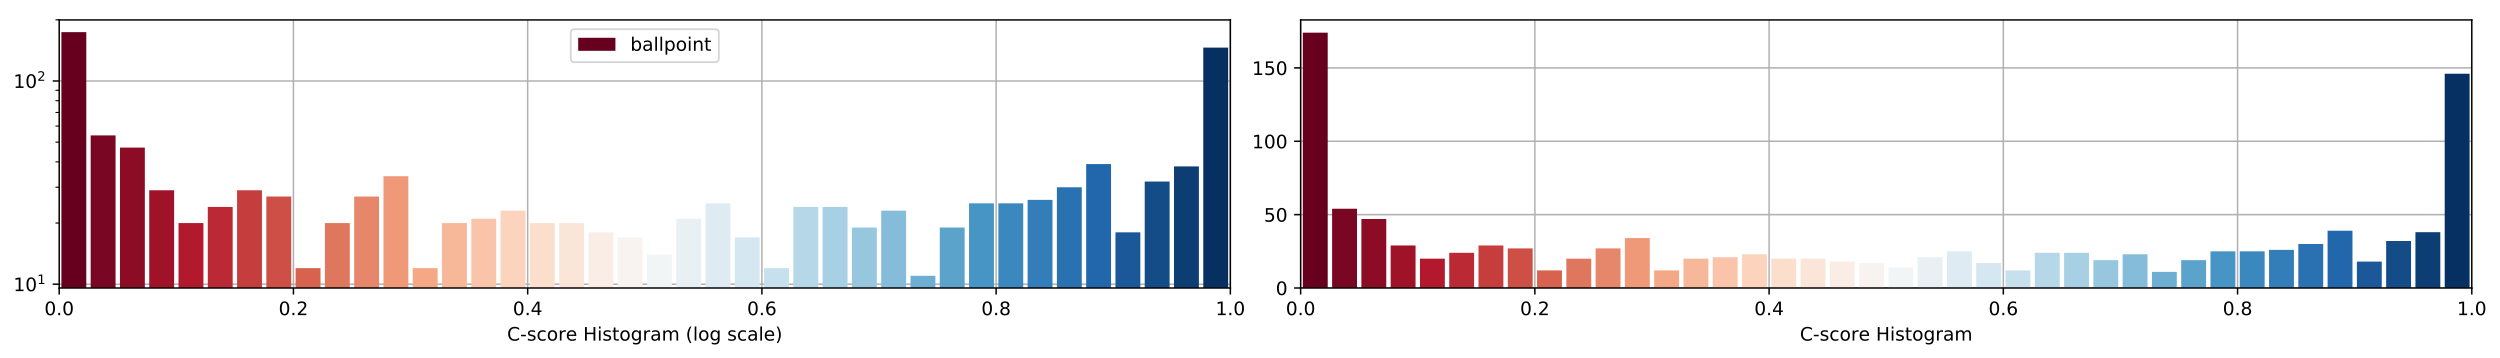 <?xml version="1.0" encoding="utf-8" standalone="no"?>
<!DOCTYPE svg PUBLIC "-//W3C//DTD SVG 1.1//EN"
  "http://www.w3.org/Graphics/SVG/1.1/DTD/svg11.dtd">
<!-- Created with matplotlib (https://matplotlib.org/) -->
<svg height="192.256pt" version="1.1" viewBox="0 0 1342.952 192.256" width="1342.952pt" xmlns="http://www.w3.org/2000/svg" xmlns:xlink="http://www.w3.org/1999/xlink">
 <defs>
  <style type="text/css">
*{stroke-linecap:butt;stroke-linejoin:round;}
  </style>
 </defs>
 <g id="figure_1">
  <g id="patch_1">
   <path d="M 0 192.256 
L 1342.952 192.256 
L 1342.952 0 
L 0 0 
z
" style="fill:#ffffff;"/>
  </g>
  <g id="axes_1">
   <g id="patch_2">
    <path d="M 31.8 154.7 
L 660.926 154.7 
L 660.926 10.7 
L 31.8 10.7 
z
" style="fill:#ffffff;"/>
   </g>
   <g id="matplotlib.axis_1">
    <g id="xtick_1">
     <g id="line2d_1">
      <path clip-path="url(#pc2cc5b64fe)" d="M 31.8 154.7 
L 31.8 10.7 
" style="fill:none;stroke:#b0b0b0;stroke-linecap:square;stroke-width:0.8;"/>
     </g>
     <g id="line2d_2">
      <defs>
       <path d="M 0 0 
L 0 3.5 
" id="m08e3fb75ee" style="stroke:#000000;stroke-width:0.8;"/>
      </defs>
      <g>
       <use style="stroke:#000000;stroke-width:0.8;" x="31.8" xlink:href="#m08e3fb75ee" y="154.7"/>
      </g>
     </g>
     <g id="text_1">
      <!-- 0.0 -->
      <defs>
       <path d="M 31.781 66.406 
Q 24.172 66.406 20.328 58.906 
Q 16.5 51.422 16.5 36.375 
Q 16.5 21.391 20.328 13.891 
Q 24.172 6.391 31.781 6.391 
Q 39.453 6.391 43.281 13.891 
Q 47.125 21.391 47.125 36.375 
Q 47.125 51.422 43.281 58.906 
Q 39.453 66.406 31.781 66.406 
z
M 31.781 74.219 
Q 44.047 74.219 50.516 64.516 
Q 56.984 54.828 56.984 36.375 
Q 56.984 17.969 50.516 8.266 
Q 44.047 -1.422 31.781 -1.422 
Q 19.531 -1.422 13.062 8.266 
Q 6.594 17.969 6.594 36.375 
Q 6.594 54.828 13.062 64.516 
Q 19.531 74.219 31.781 74.219 
z
" id="DejaVuSans-48"/>
       <path d="M 10.688 12.406 
L 21 12.406 
L 21 0 
L 10.688 0 
z
" id="DejaVuSans-46"/>
      </defs>
      <g transform="translate(23.848 169.298)scale(0.1 -0.1)">
       <use xlink:href="#DejaVuSans-48"/>
       <use x="63.623" xlink:href="#DejaVuSans-46"/>
       <use x="95.41" xlink:href="#DejaVuSans-48"/>
      </g>
     </g>
    </g>
    <g id="xtick_2">
     <g id="line2d_3">
      <path clip-path="url(#pc2cc5b64fe)" d="M 157.625 154.7 
L 157.625 10.7 
" style="fill:none;stroke:#b0b0b0;stroke-linecap:square;stroke-width:0.8;"/>
     </g>
     <g id="line2d_4">
      <g>
       <use style="stroke:#000000;stroke-width:0.8;" x="157.625" xlink:href="#m08e3fb75ee" y="154.7"/>
      </g>
     </g>
     <g id="text_2">
      <!-- 0.2 -->
      <defs>
       <path d="M 19.188 8.297 
L 53.609 8.297 
L 53.609 0 
L 7.328 0 
L 7.328 8.297 
Q 12.938 14.109 22.625 23.891 
Q 32.328 33.688 34.812 36.531 
Q 39.547 41.844 41.422 45.531 
Q 43.312 49.219 43.312 52.781 
Q 43.312 58.594 39.234 62.25 
Q 35.156 65.922 28.609 65.922 
Q 23.969 65.922 18.812 64.312 
Q 13.672 62.703 7.812 59.422 
L 7.812 69.391 
Q 13.766 71.781 18.938 73 
Q 24.125 74.219 28.422 74.219 
Q 39.75 74.219 46.484 68.547 
Q 53.219 62.891 53.219 53.422 
Q 53.219 48.922 51.531 44.891 
Q 49.859 40.875 45.406 35.406 
Q 44.188 33.984 37.641 27.219 
Q 31.109 20.453 19.188 8.297 
z
" id="DejaVuSans-50"/>
      </defs>
      <g transform="translate(149.674 169.298)scale(0.1 -0.1)">
       <use xlink:href="#DejaVuSans-48"/>
       <use x="63.623" xlink:href="#DejaVuSans-46"/>
       <use x="95.41" xlink:href="#DejaVuSans-50"/>
      </g>
     </g>
    </g>
    <g id="xtick_3">
     <g id="line2d_5">
      <path clip-path="url(#pc2cc5b64fe)" d="M 283.45 154.7 
L 283.45 10.7 
" style="fill:none;stroke:#b0b0b0;stroke-linecap:square;stroke-width:0.8;"/>
     </g>
     <g id="line2d_6">
      <g>
       <use style="stroke:#000000;stroke-width:0.8;" x="283.45" xlink:href="#m08e3fb75ee" y="154.7"/>
      </g>
     </g>
     <g id="text_3">
      <!-- 0.4 -->
      <defs>
       <path d="M 37.797 64.312 
L 12.891 25.391 
L 37.797 25.391 
z
M 35.203 72.906 
L 47.609 72.906 
L 47.609 25.391 
L 58.016 25.391 
L 58.016 17.188 
L 47.609 17.188 
L 47.609 0 
L 37.797 0 
L 37.797 17.188 
L 4.891 17.188 
L 4.891 26.703 
z
" id="DejaVuSans-52"/>
      </defs>
      <g transform="translate(275.499 169.298)scale(0.1 -0.1)">
       <use xlink:href="#DejaVuSans-48"/>
       <use x="63.623" xlink:href="#DejaVuSans-46"/>
       <use x="95.41" xlink:href="#DejaVuSans-52"/>
      </g>
     </g>
    </g>
    <g id="xtick_4">
     <g id="line2d_7">
      <path clip-path="url(#pc2cc5b64fe)" d="M 409.276 154.7 
L 409.276 10.7 
" style="fill:none;stroke:#b0b0b0;stroke-linecap:square;stroke-width:0.8;"/>
     </g>
     <g id="line2d_8">
      <g>
       <use style="stroke:#000000;stroke-width:0.8;" x="409.276" xlink:href="#m08e3fb75ee" y="154.7"/>
      </g>
     </g>
     <g id="text_4">
      <!-- 0.6 -->
      <defs>
       <path d="M 33.016 40.375 
Q 26.375 40.375 22.484 35.828 
Q 18.609 31.297 18.609 23.391 
Q 18.609 15.531 22.484 10.953 
Q 26.375 6.391 33.016 6.391 
Q 39.656 6.391 43.531 10.953 
Q 47.406 15.531 47.406 23.391 
Q 47.406 31.297 43.531 35.828 
Q 39.656 40.375 33.016 40.375 
z
M 52.594 71.297 
L 52.594 62.312 
Q 48.875 64.062 45.094 64.984 
Q 41.312 65.922 37.594 65.922 
Q 27.828 65.922 22.672 59.328 
Q 17.531 52.734 16.797 39.406 
Q 19.672 43.656 24.016 45.922 
Q 28.375 48.188 33.594 48.188 
Q 44.578 48.188 50.953 41.516 
Q 57.328 34.859 57.328 23.391 
Q 57.328 12.156 50.688 5.359 
Q 44.047 -1.422 33.016 -1.422 
Q 20.359 -1.422 13.672 8.266 
Q 6.984 17.969 6.984 36.375 
Q 6.984 53.656 15.188 63.938 
Q 23.391 74.219 37.203 74.219 
Q 40.922 74.219 44.703 73.484 
Q 48.484 72.75 52.594 71.297 
z
" id="DejaVuSans-54"/>
      </defs>
      <g transform="translate(401.324 169.298)scale(0.1 -0.1)">
       <use xlink:href="#DejaVuSans-48"/>
       <use x="63.623" xlink:href="#DejaVuSans-46"/>
       <use x="95.41" xlink:href="#DejaVuSans-54"/>
      </g>
     </g>
    </g>
    <g id="xtick_5">
     <g id="line2d_9">
      <path clip-path="url(#pc2cc5b64fe)" d="M 535.101 154.7 
L 535.101 10.7 
" style="fill:none;stroke:#b0b0b0;stroke-linecap:square;stroke-width:0.8;"/>
     </g>
     <g id="line2d_10">
      <g>
       <use style="stroke:#000000;stroke-width:0.8;" x="535.101" xlink:href="#m08e3fb75ee" y="154.7"/>
      </g>
     </g>
     <g id="text_5">
      <!-- 0.8 -->
      <defs>
       <path d="M 31.781 34.625 
Q 24.75 34.625 20.719 30.859 
Q 16.703 27.094 16.703 20.516 
Q 16.703 13.922 20.719 10.156 
Q 24.75 6.391 31.781 6.391 
Q 38.812 6.391 42.859 10.172 
Q 46.922 13.969 46.922 20.516 
Q 46.922 27.094 42.891 30.859 
Q 38.875 34.625 31.781 34.625 
z
M 21.922 38.812 
Q 15.578 40.375 12.031 44.719 
Q 8.5 49.078 8.5 55.328 
Q 8.5 64.062 14.719 69.141 
Q 20.953 74.219 31.781 74.219 
Q 42.672 74.219 48.875 69.141 
Q 55.078 64.062 55.078 55.328 
Q 55.078 49.078 51.531 44.719 
Q 48 40.375 41.703 38.812 
Q 48.828 37.156 52.797 32.312 
Q 56.781 27.484 56.781 20.516 
Q 56.781 9.906 50.312 4.234 
Q 43.844 -1.422 31.781 -1.422 
Q 19.734 -1.422 13.25 4.234 
Q 6.781 9.906 6.781 20.516 
Q 6.781 27.484 10.781 32.312 
Q 14.797 37.156 21.922 38.812 
z
M 18.312 54.391 
Q 18.312 48.734 21.844 45.562 
Q 25.391 42.391 31.781 42.391 
Q 38.141 42.391 41.719 45.562 
Q 45.312 48.734 45.312 54.391 
Q 45.312 60.062 41.719 63.234 
Q 38.141 66.406 31.781 66.406 
Q 25.391 66.406 21.844 63.234 
Q 18.312 60.062 18.312 54.391 
z
" id="DejaVuSans-56"/>
      </defs>
      <g transform="translate(527.149 169.298)scale(0.1 -0.1)">
       <use xlink:href="#DejaVuSans-48"/>
       <use x="63.623" xlink:href="#DejaVuSans-46"/>
       <use x="95.41" xlink:href="#DejaVuSans-56"/>
      </g>
     </g>
    </g>
    <g id="xtick_6">
     <g id="line2d_11">
      <path clip-path="url(#pc2cc5b64fe)" d="M 660.926 154.7 
L 660.926 10.7 
" style="fill:none;stroke:#b0b0b0;stroke-linecap:square;stroke-width:0.8;"/>
     </g>
     <g id="line2d_12">
      <g>
       <use style="stroke:#000000;stroke-width:0.8;" x="660.926" xlink:href="#m08e3fb75ee" y="154.7"/>
      </g>
     </g>
     <g id="text_6">
      <!-- 1.0 -->
      <defs>
       <path d="M 12.406 8.297 
L 28.516 8.297 
L 28.516 63.922 
L 10.984 60.406 
L 10.984 69.391 
L 28.422 72.906 
L 38.281 72.906 
L 38.281 8.297 
L 54.391 8.297 
L 54.391 0 
L 12.406 0 
z
" id="DejaVuSans-49"/>
      </defs>
      <g transform="translate(652.975 169.298)scale(0.1 -0.1)">
       <use xlink:href="#DejaVuSans-49"/>
       <use x="63.623" xlink:href="#DejaVuSans-46"/>
       <use x="95.41" xlink:href="#DejaVuSans-48"/>
      </g>
     </g>
    </g>
    <g id="text_7">
     <!-- C-score Histogram (log scale) -->
     <defs>
      <path d="M 64.406 67.281 
L 64.406 56.891 
Q 59.422 61.531 53.781 63.812 
Q 48.141 66.109 41.797 66.109 
Q 29.297 66.109 22.656 58.469 
Q 16.016 50.828 16.016 36.375 
Q 16.016 21.969 22.656 14.328 
Q 29.297 6.688 41.797 6.688 
Q 48.141 6.688 53.781 8.984 
Q 59.422 11.281 64.406 15.922 
L 64.406 5.609 
Q 59.234 2.094 53.438 0.328 
Q 47.656 -1.422 41.219 -1.422 
Q 24.656 -1.422 15.125 8.703 
Q 5.609 18.844 5.609 36.375 
Q 5.609 53.953 15.125 64.078 
Q 24.656 74.219 41.219 74.219 
Q 47.75 74.219 53.531 72.484 
Q 59.328 70.75 64.406 67.281 
z
" id="DejaVuSans-67"/>
      <path d="M 4.891 31.391 
L 31.203 31.391 
L 31.203 23.391 
L 4.891 23.391 
z
" id="DejaVuSans-45"/>
      <path d="M 44.281 53.078 
L 44.281 44.578 
Q 40.484 46.531 36.375 47.5 
Q 32.281 48.484 27.875 48.484 
Q 21.188 48.484 17.844 46.438 
Q 14.5 44.391 14.5 40.281 
Q 14.5 37.156 16.891 35.375 
Q 19.281 33.594 26.516 31.984 
L 29.594 31.297 
Q 39.156 29.25 43.188 25.516 
Q 47.219 21.781 47.219 15.094 
Q 47.219 7.469 41.188 3.016 
Q 35.156 -1.422 24.609 -1.422 
Q 20.219 -1.422 15.453 -0.562 
Q 10.688 0.297 5.422 2 
L 5.422 11.281 
Q 10.406 8.688 15.234 7.391 
Q 20.062 6.109 24.812 6.109 
Q 31.156 6.109 34.562 8.281 
Q 37.984 10.453 37.984 14.406 
Q 37.984 18.062 35.516 20.016 
Q 33.062 21.969 24.703 23.781 
L 21.578 24.516 
Q 13.234 26.266 9.516 29.906 
Q 5.812 33.547 5.812 39.891 
Q 5.812 47.609 11.281 51.797 
Q 16.75 56 26.812 56 
Q 31.781 56 36.172 55.266 
Q 40.578 54.547 44.281 53.078 
z
" id="DejaVuSans-115"/>
      <path d="M 48.781 52.594 
L 48.781 44.188 
Q 44.969 46.297 41.141 47.344 
Q 37.312 48.391 33.406 48.391 
Q 24.656 48.391 19.812 42.844 
Q 14.984 37.312 14.984 27.297 
Q 14.984 17.281 19.812 11.734 
Q 24.656 6.203 33.406 6.203 
Q 37.312 6.203 41.141 7.25 
Q 44.969 8.297 48.781 10.406 
L 48.781 2.094 
Q 45.016 0.344 40.984 -0.531 
Q 36.969 -1.422 32.422 -1.422 
Q 20.062 -1.422 12.781 6.344 
Q 5.516 14.109 5.516 27.297 
Q 5.516 40.672 12.859 48.328 
Q 20.219 56 33.016 56 
Q 37.156 56 41.109 55.141 
Q 45.062 54.297 48.781 52.594 
z
" id="DejaVuSans-99"/>
      <path d="M 30.609 48.391 
Q 23.391 48.391 19.188 42.75 
Q 14.984 37.109 14.984 27.297 
Q 14.984 17.484 19.156 11.844 
Q 23.344 6.203 30.609 6.203 
Q 37.797 6.203 41.984 11.859 
Q 46.188 17.531 46.188 27.297 
Q 46.188 37.016 41.984 42.703 
Q 37.797 48.391 30.609 48.391 
z
M 30.609 56 
Q 42.328 56 49.016 48.375 
Q 55.719 40.766 55.719 27.297 
Q 55.719 13.875 49.016 6.219 
Q 42.328 -1.422 30.609 -1.422 
Q 18.844 -1.422 12.172 6.219 
Q 5.516 13.875 5.516 27.297 
Q 5.516 40.766 12.172 48.375 
Q 18.844 56 30.609 56 
z
" id="DejaVuSans-111"/>
      <path d="M 41.109 46.297 
Q 39.594 47.172 37.812 47.578 
Q 36.031 48 33.891 48 
Q 26.266 48 22.188 43.047 
Q 18.109 38.094 18.109 28.812 
L 18.109 0 
L 9.078 0 
L 9.078 54.688 
L 18.109 54.688 
L 18.109 46.188 
Q 20.953 51.172 25.484 53.578 
Q 30.031 56 36.531 56 
Q 37.453 56 38.578 55.875 
Q 39.703 55.766 41.062 55.516 
z
" id="DejaVuSans-114"/>
      <path d="M 56.203 29.594 
L 56.203 25.203 
L 14.891 25.203 
Q 15.484 15.922 20.484 11.062 
Q 25.484 6.203 34.422 6.203 
Q 39.594 6.203 44.453 7.469 
Q 49.312 8.734 54.109 11.281 
L 54.109 2.781 
Q 49.266 0.734 44.188 -0.344 
Q 39.109 -1.422 33.891 -1.422 
Q 20.797 -1.422 13.156 6.188 
Q 5.516 13.812 5.516 26.812 
Q 5.516 40.234 12.766 48.109 
Q 20.016 56 32.328 56 
Q 43.359 56 49.781 48.891 
Q 56.203 41.797 56.203 29.594 
z
M 47.219 32.234 
Q 47.125 39.594 43.094 43.984 
Q 39.062 48.391 32.422 48.391 
Q 24.906 48.391 20.391 44.141 
Q 15.875 39.891 15.188 32.172 
z
" id="DejaVuSans-101"/>
      <path id="DejaVuSans-32"/>
      <path d="M 9.812 72.906 
L 19.672 72.906 
L 19.672 43.016 
L 55.516 43.016 
L 55.516 72.906 
L 65.375 72.906 
L 65.375 0 
L 55.516 0 
L 55.516 34.719 
L 19.672 34.719 
L 19.672 0 
L 9.812 0 
z
" id="DejaVuSans-72"/>
      <path d="M 9.422 54.688 
L 18.406 54.688 
L 18.406 0 
L 9.422 0 
z
M 9.422 75.984 
L 18.406 75.984 
L 18.406 64.594 
L 9.422 64.594 
z
" id="DejaVuSans-105"/>
      <path d="M 18.312 70.219 
L 18.312 54.688 
L 36.812 54.688 
L 36.812 47.703 
L 18.312 47.703 
L 18.312 18.016 
Q 18.312 11.328 20.141 9.422 
Q 21.969 7.516 27.594 7.516 
L 36.812 7.516 
L 36.812 0 
L 27.594 0 
Q 17.188 0 13.234 3.875 
Q 9.281 7.766 9.281 18.016 
L 9.281 47.703 
L 2.688 47.703 
L 2.688 54.688 
L 9.281 54.688 
L 9.281 70.219 
z
" id="DejaVuSans-116"/>
      <path d="M 45.406 27.984 
Q 45.406 37.75 41.375 43.109 
Q 37.359 48.484 30.078 48.484 
Q 22.859 48.484 18.828 43.109 
Q 14.797 37.75 14.797 27.984 
Q 14.797 18.266 18.828 12.891 
Q 22.859 7.516 30.078 7.516 
Q 37.359 7.516 41.375 12.891 
Q 45.406 18.266 45.406 27.984 
z
M 54.391 6.781 
Q 54.391 -7.172 48.188 -13.984 
Q 42 -20.797 29.203 -20.797 
Q 24.469 -20.797 20.266 -20.094 
Q 16.062 -19.391 12.109 -17.922 
L 12.109 -9.188 
Q 16.062 -11.328 19.922 -12.344 
Q 23.781 -13.375 27.781 -13.375 
Q 36.625 -13.375 41.016 -8.766 
Q 45.406 -4.156 45.406 5.172 
L 45.406 9.625 
Q 42.625 4.781 38.281 2.391 
Q 33.938 0 27.875 0 
Q 17.828 0 11.672 7.656 
Q 5.516 15.328 5.516 27.984 
Q 5.516 40.672 11.672 48.328 
Q 17.828 56 27.875 56 
Q 33.938 56 38.281 53.609 
Q 42.625 51.219 45.406 46.391 
L 45.406 54.688 
L 54.391 54.688 
z
" id="DejaVuSans-103"/>
      <path d="M 34.281 27.484 
Q 23.391 27.484 19.188 25 
Q 14.984 22.516 14.984 16.5 
Q 14.984 11.719 18.141 8.906 
Q 21.297 6.109 26.703 6.109 
Q 34.188 6.109 38.703 11.406 
Q 43.219 16.703 43.219 25.484 
L 43.219 27.484 
z
M 52.203 31.203 
L 52.203 0 
L 43.219 0 
L 43.219 8.297 
Q 40.141 3.328 35.547 0.953 
Q 30.953 -1.422 24.312 -1.422 
Q 15.922 -1.422 10.953 3.297 
Q 6 8.016 6 15.922 
Q 6 25.141 12.172 29.828 
Q 18.359 34.516 30.609 34.516 
L 43.219 34.516 
L 43.219 35.406 
Q 43.219 41.609 39.141 45 
Q 35.062 48.391 27.688 48.391 
Q 23 48.391 18.547 47.266 
Q 14.109 46.141 10.016 43.891 
L 10.016 52.203 
Q 14.938 54.109 19.578 55.047 
Q 24.219 56 28.609 56 
Q 40.484 56 46.344 49.844 
Q 52.203 43.703 52.203 31.203 
z
" id="DejaVuSans-97"/>
      <path d="M 52 44.188 
Q 55.375 50.25 60.062 53.125 
Q 64.75 56 71.094 56 
Q 79.641 56 84.281 50.016 
Q 88.922 44.047 88.922 33.016 
L 88.922 0 
L 79.891 0 
L 79.891 32.719 
Q 79.891 40.578 77.094 44.375 
Q 74.312 48.188 68.609 48.188 
Q 61.625 48.188 57.562 43.547 
Q 53.516 38.922 53.516 30.906 
L 53.516 0 
L 44.484 0 
L 44.484 32.719 
Q 44.484 40.625 41.703 44.406 
Q 38.922 48.188 33.109 48.188 
Q 26.219 48.188 22.156 43.531 
Q 18.109 38.875 18.109 30.906 
L 18.109 0 
L 9.078 0 
L 9.078 54.688 
L 18.109 54.688 
L 18.109 46.188 
Q 21.188 51.219 25.484 53.609 
Q 29.781 56 35.688 56 
Q 41.656 56 45.828 52.969 
Q 50 49.953 52 44.188 
z
" id="DejaVuSans-109"/>
      <path d="M 31 75.875 
Q 24.469 64.656 21.281 53.656 
Q 18.109 42.672 18.109 31.391 
Q 18.109 20.125 21.312 9.062 
Q 24.516 -2 31 -13.188 
L 23.188 -13.188 
Q 15.875 -1.703 12.234 9.375 
Q 8.594 20.453 8.594 31.391 
Q 8.594 42.281 12.203 53.312 
Q 15.828 64.359 23.188 75.875 
z
" id="DejaVuSans-40"/>
      <path d="M 9.422 75.984 
L 18.406 75.984 
L 18.406 0 
L 9.422 0 
z
" id="DejaVuSans-108"/>
      <path d="M 8.016 75.875 
L 15.828 75.875 
Q 23.141 64.359 26.781 53.312 
Q 30.422 42.281 30.422 31.391 
Q 30.422 20.453 26.781 9.375 
Q 23.141 -1.703 15.828 -13.188 
L 8.016 -13.188 
Q 14.5 -2 17.703 9.062 
Q 20.906 20.125 20.906 31.391 
Q 20.906 42.672 17.703 53.656 
Q 14.5 64.656 8.016 75.875 
z
" id="DejaVuSans-41"/>
     </defs>
     <g transform="translate(272.412 182.977)scale(0.1 -0.1)">
      <use xlink:href="#DejaVuSans-67"/>
      <use x="69.824" xlink:href="#DejaVuSans-45"/>
      <use x="105.908" xlink:href="#DejaVuSans-115"/>
      <use x="158.008" xlink:href="#DejaVuSans-99"/>
      <use x="212.988" xlink:href="#DejaVuSans-111"/>
      <use x="274.17" xlink:href="#DejaVuSans-114"/>
      <use x="315.252" xlink:href="#DejaVuSans-101"/>
      <use x="376.775" xlink:href="#DejaVuSans-32"/>
      <use x="408.562" xlink:href="#DejaVuSans-72"/>
      <use x="483.758" xlink:href="#DejaVuSans-105"/>
      <use x="511.541" xlink:href="#DejaVuSans-115"/>
      <use x="563.641" xlink:href="#DejaVuSans-116"/>
      <use x="602.85" xlink:href="#DejaVuSans-111"/>
      <use x="664.031" xlink:href="#DejaVuSans-103"/>
      <use x="727.508" xlink:href="#DejaVuSans-114"/>
      <use x="768.621" xlink:href="#DejaVuSans-97"/>
      <use x="829.9" xlink:href="#DejaVuSans-109"/>
      <use x="927.312" xlink:href="#DejaVuSans-32"/>
      <use x="959.1" xlink:href="#DejaVuSans-40"/>
      <use x="998.113" xlink:href="#DejaVuSans-108"/>
      <use x="1025.896" xlink:href="#DejaVuSans-111"/>
      <use x="1087.078" xlink:href="#DejaVuSans-103"/>
      <use x="1150.555" xlink:href="#DejaVuSans-32"/>
      <use x="1182.342" xlink:href="#DejaVuSans-115"/>
      <use x="1234.441" xlink:href="#DejaVuSans-99"/>
      <use x="1289.422" xlink:href="#DejaVuSans-97"/>
      <use x="1350.701" xlink:href="#DejaVuSans-108"/>
      <use x="1378.484" xlink:href="#DejaVuSans-101"/>
      <use x="1440.008" xlink:href="#DejaVuSans-41"/>
     </g>
    </g>
   </g>
   <g id="matplotlib.axis_2">
    <g id="ytick_1">
     <g id="line2d_13">
      <path clip-path="url(#pc2cc5b64fe)" d="M 31.8 152.673 
L 660.926 152.673 
" style="fill:none;stroke:#b0b0b0;stroke-linecap:square;stroke-width:0.8;"/>
     </g>
     <g id="line2d_14">
      <defs>
       <path d="M 0 0 
L -3.5 0 
" id="m19c2e3e160" style="stroke:#000000;stroke-width:0.8;"/>
      </defs>
      <g>
       <use style="stroke:#000000;stroke-width:0.8;" x="31.8" xlink:href="#m19c2e3e160" y="152.673"/>
      </g>
     </g>
     <g id="text_8">
      <!-- $\mathdefault{10^{1}}$ -->
      <g transform="translate(7.2 156.473)scale(0.1 -0.1)">
       <use transform="translate(0 0.684)" xlink:href="#DejaVuSans-49"/>
       <use transform="translate(63.623 0.684)" xlink:href="#DejaVuSans-48"/>
       <use transform="translate(128.203 38.966)scale(0.7)" xlink:href="#DejaVuSans-49"/>
      </g>
     </g>
    </g>
    <g id="ytick_2">
     <g id="line2d_15">
      <path clip-path="url(#pc2cc5b64fe)" d="M 31.8 43.506 
L 660.926 43.506 
" style="fill:none;stroke:#b0b0b0;stroke-linecap:square;stroke-width:0.8;"/>
     </g>
     <g id="line2d_16">
      <g>
       <use style="stroke:#000000;stroke-width:0.8;" x="31.8" xlink:href="#m19c2e3e160" y="43.506"/>
      </g>
     </g>
     <g id="text_9">
      <!-- $\mathdefault{10^{2}}$ -->
      <g transform="translate(7.2 47.305)scale(0.1 -0.1)">
       <use transform="translate(0 0.766)" xlink:href="#DejaVuSans-49"/>
       <use transform="translate(63.623 0.766)" xlink:href="#DejaVuSans-48"/>
       <use transform="translate(128.203 39.047)scale(0.7)" xlink:href="#DejaVuSans-50"/>
      </g>
     </g>
    </g>
    <g id="ytick_3">
     <g id="line2d_17">
      <defs>
       <path d="M 0 0 
L -2 0 
" id="mc9815296c1" style="stroke:#000000;stroke-width:0.6;"/>
      </defs>
      <g>
       <use style="stroke:#000000;stroke-width:0.6;" x="31.8" xlink:href="#mc9815296c1" y="119.811"/>
      </g>
     </g>
    </g>
    <g id="ytick_4">
     <g id="line2d_18">
      <g>
       <use style="stroke:#000000;stroke-width:0.6;" x="31.8" xlink:href="#mc9815296c1" y="100.587"/>
      </g>
     </g>
    </g>
    <g id="ytick_5">
     <g id="line2d_19">
      <g>
       <use style="stroke:#000000;stroke-width:0.6;" x="31.8" xlink:href="#mc9815296c1" y="86.948"/>
      </g>
     </g>
    </g>
    <g id="ytick_6">
     <g id="line2d_20">
      <g>
       <use style="stroke:#000000;stroke-width:0.6;" x="31.8" xlink:href="#mc9815296c1" y="76.368"/>
      </g>
     </g>
    </g>
    <g id="ytick_7">
     <g id="line2d_21">
      <g>
       <use style="stroke:#000000;stroke-width:0.6;" x="31.8" xlink:href="#mc9815296c1" y="67.724"/>
      </g>
     </g>
    </g>
    <g id="ytick_8">
     <g id="line2d_22">
      <g>
       <use style="stroke:#000000;stroke-width:0.6;" x="31.8" xlink:href="#mc9815296c1" y="60.416"/>
      </g>
     </g>
    </g>
    <g id="ytick_9">
     <g id="line2d_23">
      <g>
       <use style="stroke:#000000;stroke-width:0.6;" x="31.8" xlink:href="#mc9815296c1" y="54.085"/>
      </g>
     </g>
    </g>
    <g id="ytick_10">
     <g id="line2d_24">
      <g>
       <use style="stroke:#000000;stroke-width:0.6;" x="31.8" xlink:href="#mc9815296c1" y="48.501"/>
      </g>
     </g>
    </g>
    <g id="ytick_11">
     <g id="line2d_25">
      <g>
       <use style="stroke:#000000;stroke-width:0.6;" x="31.8" xlink:href="#mc9815296c1" y="10.643"/>
      </g>
     </g>
    </g>
   </g>
   <g id="patch_3">
    <path clip-path="url(#pc2cc5b64fe)" d="M 32.98 109429.48 
L 46.349 109429.48 
L 46.349 17.245 
L 32.98 17.245 
z
" style="fill:#67001f;"/>
   </g>
   <g id="patch_4">
    <path clip-path="url(#pc2cc5b64fe)" d="M 48.708 109429.48 
L 62.077 109429.48 
L 62.077 72.72 
L 48.708 72.72 
z
" style="fill:#790622;"/>
   </g>
   <g id="patch_5">
    <path clip-path="url(#pc2cc5b64fe)" d="M 64.436 109429.48 
L 77.805 109429.48 
L 77.805 79.302 
L 64.436 79.302 
z
" style="fill:#8d0c25;"/>
   </g>
   <g id="patch_6">
    <path clip-path="url(#pc2cc5b64fe)" d="M 80.164 109429.48 
L 93.533 109429.48 
L 93.533 102.194 
L 80.164 102.194 
z
" style="fill:#9f1228;"/>
   </g>
   <g id="patch_7">
    <path clip-path="url(#pc2cc5b64fe)" d="M 95.892 109429.48 
L 109.261 109429.48 
L 109.261 119.811 
L 95.892 119.811 
z
" style="fill:#b3192c;"/>
   </g>
   <g id="patch_8">
    <path clip-path="url(#pc2cc5b64fe)" d="M 111.62 109429.48 
L 124.989 109429.48 
L 124.989 111.167 
L 111.62 111.167 
z
" style="fill:#bb2a34;"/>
   </g>
   <g id="patch_9">
    <path clip-path="url(#pc2cc5b64fe)" d="M 127.349 109429.48 
L 140.717 109429.48 
L 140.717 102.194 
L 127.349 102.194 
z
" style="fill:#c53e3d;"/>
   </g>
   <g id="patch_10">
    <path clip-path="url(#pc2cc5b64fe)" d="M 143.077 109429.48 
L 156.446 109429.48 
L 156.446 105.582 
L 143.077 105.582 
z
" style="fill:#ce4f45;"/>
   </g>
   <g id="patch_11">
    <path clip-path="url(#pc2cc5b64fe)" d="M 158.805 109429.48 
L 172.174 109429.48 
L 172.174 144.029 
L 158.805 144.029 
z
" style="fill:#d7634f;"/>
   </g>
   <g id="patch_12">
    <path clip-path="url(#pc2cc5b64fe)" d="M 174.533 109429.48 
L 187.902 109429.48 
L 187.902 119.811 
L 174.533 119.811 
z
" style="fill:#df765e;"/>
   </g>
   <g id="patch_13">
    <path clip-path="url(#pc2cc5b64fe)" d="M 190.261 109429.48 
L 203.63 109429.48 
L 203.63 105.582 
L 190.261 105.582 
z
" style="fill:#e6866a;"/>
   </g>
   <g id="patch_14">
    <path clip-path="url(#pc2cc5b64fe)" d="M 205.989 109429.48 
L 219.358 109429.48 
L 219.358 94.653 
L 205.989 94.653 
z
" style="fill:#ef9979;"/>
   </g>
   <g id="patch_15">
    <path clip-path="url(#pc2cc5b64fe)" d="M 221.717 109429.48 
L 235.086 109429.48 
L 235.086 144.029 
L 221.717 144.029 
z
" style="fill:#f5a886;"/>
   </g>
   <g id="patch_16">
    <path clip-path="url(#pc2cc5b64fe)" d="M 237.446 109429.48 
L 250.815 109429.48 
L 250.815 119.811 
L 237.446 119.811 
z
" style="fill:#f7b799;"/>
   </g>
   <g id="patch_17">
    <path clip-path="url(#pc2cc5b64fe)" d="M 253.174 109429.48 
L 266.543 109429.48 
L 266.543 117.497 
L 253.174 117.497 
z
" style="fill:#f9c4a9;"/>
   </g>
   <g id="patch_18">
    <path clip-path="url(#pc2cc5b64fe)" d="M 268.902 109429.48 
L 282.271 109429.48 
L 282.271 113.184 
L 268.902 113.184 
z
" style="fill:#fcd3bc;"/>
   </g>
   <g id="patch_19">
    <path clip-path="url(#pc2cc5b64fe)" d="M 284.63 109429.48 
L 297.999 109429.48 
L 297.999 119.811 
L 284.63 119.811 
z
" style="fill:#fcdecd;"/>
   </g>
   <g id="patch_20">
    <path clip-path="url(#pc2cc5b64fe)" d="M 300.358 109429.48 
L 313.727 109429.48 
L 313.727 119.811 
L 300.358 119.811 
z
" style="fill:#fbe5d8;"/>
   </g>
   <g id="patch_21">
    <path clip-path="url(#pc2cc5b64fe)" d="M 316.086 109429.48 
L 329.455 109429.48 
L 329.455 124.806 
L 316.086 124.806 
z
" style="fill:#f9ede5;"/>
   </g>
   <g id="patch_22">
    <path clip-path="url(#pc2cc5b64fe)" d="M 331.815 109429.48 
L 345.183 109429.48 
L 345.183 127.516 
L 331.815 127.516 
z
" style="fill:#f8f3f0;"/>
   </g>
   <g id="patch_23">
    <path clip-path="url(#pc2cc5b64fe)" d="M 347.543 109429.48 
L 360.912 109429.48 
L 360.912 136.721 
L 347.543 136.721 
z
" style="fill:#f2f5f6;"/>
   </g>
   <g id="patch_24">
    <path clip-path="url(#pc2cc5b64fe)" d="M 363.271 109429.48 
L 376.64 109429.48 
L 376.64 117.497 
L 363.271 117.497 
z
" style="fill:#e9f0f4;"/>
   </g>
   <g id="patch_25">
    <path clip-path="url(#pc2cc5b64fe)" d="M 378.999 109429.48 
L 392.368 109429.48 
L 392.368 109.231 
L 378.999 109.231 
z
" style="fill:#deebf2;"/>
   </g>
   <g id="patch_26">
    <path clip-path="url(#pc2cc5b64fe)" d="M 394.727 109429.48 
L 408.096 109429.48 
L 408.096 127.516 
L 394.727 127.516 
z
" style="fill:#d5e7f1;"/>
   </g>
   <g id="patch_27">
    <path clip-path="url(#pc2cc5b64fe)" d="M 410.455 109429.48 
L 423.824 109429.48 
L 423.824 144.029 
L 410.455 144.029 
z
" style="fill:#c7e0ed;"/>
   </g>
   <g id="patch_28">
    <path clip-path="url(#pc2cc5b64fe)" d="M 426.183 109429.48 
L 439.552 109429.48 
L 439.552 111.167 
L 426.183 111.167 
z
" style="fill:#b6d7e8;"/>
   </g>
   <g id="patch_29">
    <path clip-path="url(#pc2cc5b64fe)" d="M 441.912 109429.48 
L 455.281 109429.48 
L 455.281 111.167 
L 441.912 111.167 
z
" style="fill:#a7d0e4;"/>
   </g>
   <g id="patch_30">
    <path clip-path="url(#pc2cc5b64fe)" d="M 457.64 109429.48 
L 471.009 109429.48 
L 471.009 122.242 
L 457.64 122.242 
z
" style="fill:#96c7df;"/>
   </g>
   <g id="patch_31">
    <path clip-path="url(#pc2cc5b64fe)" d="M 473.368 109429.48 
L 486.737 109429.48 
L 486.737 113.184 
L 473.368 113.184 
z
" style="fill:#84bcd9;"/>
   </g>
   <g id="patch_32">
    <path clip-path="url(#pc2cc5b64fe)" d="M 489.096 109429.48 
L 502.465 109429.48 
L 502.465 148.155 
L 489.096 148.155 
z
" style="fill:#6eaed2;"/>
   </g>
   <g id="patch_33">
    <path clip-path="url(#pc2cc5b64fe)" d="M 504.824 109429.48 
L 518.193 109429.48 
L 518.193 122.242 
L 504.824 122.242 
z
" style="fill:#5ca3cb;"/>
   </g>
   <g id="patch_34">
    <path clip-path="url(#pc2cc5b64fe)" d="M 520.552 109429.48 
L 533.921 109429.48 
L 533.921 109.231 
L 520.552 109.231 
z
" style="fill:#4695c4;"/>
   </g>
   <g id="patch_35">
    <path clip-path="url(#pc2cc5b64fe)" d="M 536.281 109429.48 
L 549.65 109429.48 
L 549.65 109.231 
L 536.281 109.231 
z
" style="fill:#3b88be;"/>
   </g>
   <g id="patch_36">
    <path clip-path="url(#pc2cc5b64fe)" d="M 552.009 109429.48 
L 565.378 109429.48 
L 565.378 107.372 
L 552.009 107.372 
z
" style="fill:#337eb8;"/>
   </g>
   <g id="patch_37">
    <path clip-path="url(#pc2cc5b64fe)" d="M 567.737 109429.48 
L 581.106 109429.48 
L 581.106 100.587 
L 567.737 100.587 
z
" style="fill:#2a71b2;"/>
   </g>
   <g id="patch_38">
    <path clip-path="url(#pc2cc5b64fe)" d="M 583.465 109429.48 
L 596.834 109429.48 
L 596.834 88.148 
L 583.465 88.148 
z
" style="fill:#2267ac;"/>
   </g>
   <g id="patch_39">
    <path clip-path="url(#pc2cc5b64fe)" d="M 599.193 109429.48 
L 612.562 109429.48 
L 612.562 124.806 
L 599.193 124.806 
z
" style="fill:#1a5899;"/>
   </g>
   <g id="patch_40">
    <path clip-path="url(#pc2cc5b64fe)" d="M 614.921 109429.48 
L 628.29 109429.48 
L 628.29 97.527 
L 614.921 97.527 
z
" style="fill:#134c87;"/>
   </g>
   <g id="patch_41">
    <path clip-path="url(#pc2cc5b64fe)" d="M 630.65 109429.48 
L 644.018 109429.48 
L 644.018 89.38 
L 630.65 89.38 
z
" style="fill:#0c3d73;"/>
   </g>
   <g id="patch_42">
    <path clip-path="url(#pc2cc5b64fe)" d="M 646.378 109429.48 
L 659.747 109429.48 
L 659.747 25.564 
L 646.378 25.564 
z
" style="fill:#053061;"/>
   </g>
   <g id="patch_43">
    <path d="M 31.8 154.7 
L 31.8 10.7 
" style="fill:none;stroke:#000000;stroke-linecap:square;stroke-linejoin:miter;stroke-width:0.8;"/>
   </g>
   <g id="patch_44">
    <path d="M 660.926 154.7 
L 660.926 10.7 
" style="fill:none;stroke:#000000;stroke-linecap:square;stroke-linejoin:miter;stroke-width:0.8;"/>
   </g>
   <g id="patch_45">
    <path d="M 31.8 154.7 
L 660.926 154.7 
" style="fill:none;stroke:#000000;stroke-linecap:square;stroke-linejoin:miter;stroke-width:0.8;"/>
   </g>
   <g id="patch_46">
    <path d="M 31.8 10.7 
L 660.926 10.7 
" style="fill:none;stroke:#000000;stroke-linecap:square;stroke-linejoin:miter;stroke-width:0.8;"/>
   </g>
   <g id="legend_1">
    <g id="patch_47">
     <path d="M 308.595 33.378 
L 384.131 33.378 
Q 386.131 33.378 386.131 31.378 
L 386.131 17.7 
Q 386.131 15.7 384.131 15.7 
L 308.595 15.7 
Q 306.595 15.7 306.595 17.7 
L 306.595 31.378 
Q 306.595 33.378 308.595 33.378 
z
" style="fill:#ffffff;opacity:0.8;stroke:#cccccc;stroke-linejoin:miter;"/>
    </g>
    <g id="patch_48">
     <path d="M 310.595 27.298 
L 330.595 27.298 
L 330.595 20.298 
L 310.595 20.298 
z
" style="fill:#67001f;"/>
    </g>
    <g id="text_10">
     <!-- ballpoint -->
     <defs>
      <path d="M 48.688 27.297 
Q 48.688 37.203 44.609 42.844 
Q 40.531 48.484 33.406 48.484 
Q 26.266 48.484 22.188 42.844 
Q 18.109 37.203 18.109 27.297 
Q 18.109 17.391 22.188 11.75 
Q 26.266 6.109 33.406 6.109 
Q 40.531 6.109 44.609 11.75 
Q 48.688 17.391 48.688 27.297 
z
M 18.109 46.391 
Q 20.953 51.266 25.266 53.625 
Q 29.594 56 35.594 56 
Q 45.562 56 51.781 48.094 
Q 58.016 40.188 58.016 27.297 
Q 58.016 14.406 51.781 6.484 
Q 45.562 -1.422 35.594 -1.422 
Q 29.594 -1.422 25.266 0.953 
Q 20.953 3.328 18.109 8.203 
L 18.109 0 
L 9.078 0 
L 9.078 75.984 
L 18.109 75.984 
z
" id="DejaVuSans-98"/>
      <path d="M 18.109 8.203 
L 18.109 -20.797 
L 9.078 -20.797 
L 9.078 54.688 
L 18.109 54.688 
L 18.109 46.391 
Q 20.953 51.266 25.266 53.625 
Q 29.594 56 35.594 56 
Q 45.562 56 51.781 48.094 
Q 58.016 40.188 58.016 27.297 
Q 58.016 14.406 51.781 6.484 
Q 45.562 -1.422 35.594 -1.422 
Q 29.594 -1.422 25.266 0.953 
Q 20.953 3.328 18.109 8.203 
z
M 48.688 27.297 
Q 48.688 37.203 44.609 42.844 
Q 40.531 48.484 33.406 48.484 
Q 26.266 48.484 22.188 42.844 
Q 18.109 37.203 18.109 27.297 
Q 18.109 17.391 22.188 11.75 
Q 26.266 6.109 33.406 6.109 
Q 40.531 6.109 44.609 11.75 
Q 48.688 17.391 48.688 27.297 
z
" id="DejaVuSans-112"/>
      <path d="M 54.891 33.016 
L 54.891 0 
L 45.906 0 
L 45.906 32.719 
Q 45.906 40.484 42.875 44.328 
Q 39.844 48.188 33.797 48.188 
Q 26.516 48.188 22.312 43.547 
Q 18.109 38.922 18.109 30.906 
L 18.109 0 
L 9.078 0 
L 9.078 54.688 
L 18.109 54.688 
L 18.109 46.188 
Q 21.344 51.125 25.703 53.562 
Q 30.078 56 35.797 56 
Q 45.219 56 50.047 50.172 
Q 54.891 44.344 54.891 33.016 
z
" id="DejaVuSans-110"/>
     </defs>
     <g transform="translate(338.595 27.298)scale(0.1 -0.1)">
      <use xlink:href="#DejaVuSans-98"/>
      <use x="63.477" xlink:href="#DejaVuSans-97"/>
      <use x="124.756" xlink:href="#DejaVuSans-108"/>
      <use x="152.539" xlink:href="#DejaVuSans-108"/>
      <use x="180.322" xlink:href="#DejaVuSans-112"/>
      <use x="243.799" xlink:href="#DejaVuSans-111"/>
      <use x="304.98" xlink:href="#DejaVuSans-105"/>
      <use x="332.764" xlink:href="#DejaVuSans-110"/>
      <use x="396.143" xlink:href="#DejaVuSans-116"/>
     </g>
    </g>
   </g>
  </g>
  <g id="axes_2">
   <g id="patch_49">
    <path d="M 698.674 154.7 
L 1327.8 154.7 
L 1327.8 10.7 
L 698.674 10.7 
z
" style="fill:#ffffff;"/>
   </g>
   <g id="matplotlib.axis_3">
    <g id="xtick_7">
     <g id="line2d_26">
      <path clip-path="url(#pa4b2b15f0b)" d="M 698.674 154.7 
L 698.674 10.7 
" style="fill:none;stroke:#b0b0b0;stroke-linecap:square;stroke-width:0.8;"/>
     </g>
     <g id="line2d_27">
      <g>
       <use style="stroke:#000000;stroke-width:0.8;" x="698.674" xlink:href="#m08e3fb75ee" y="154.7"/>
      </g>
     </g>
     <g id="text_11">
      <!-- 0.0 -->
      <g transform="translate(690.722 169.298)scale(0.1 -0.1)">
       <use xlink:href="#DejaVuSans-48"/>
       <use x="63.623" xlink:href="#DejaVuSans-46"/>
       <use x="95.41" xlink:href="#DejaVuSans-48"/>
      </g>
     </g>
    </g>
    <g id="xtick_8">
     <g id="line2d_28">
      <path clip-path="url(#pa4b2b15f0b)" d="M 824.499 154.7 
L 824.499 10.7 
" style="fill:none;stroke:#b0b0b0;stroke-linecap:square;stroke-width:0.8;"/>
     </g>
     <g id="line2d_29">
      <g>
       <use style="stroke:#000000;stroke-width:0.8;" x="824.499" xlink:href="#m08e3fb75ee" y="154.7"/>
      </g>
     </g>
     <g id="text_12">
      <!-- 0.2 -->
      <g transform="translate(816.547 169.298)scale(0.1 -0.1)">
       <use xlink:href="#DejaVuSans-48"/>
       <use x="63.623" xlink:href="#DejaVuSans-46"/>
       <use x="95.41" xlink:href="#DejaVuSans-50"/>
      </g>
     </g>
    </g>
    <g id="xtick_9">
     <g id="line2d_30">
      <path clip-path="url(#pa4b2b15f0b)" d="M 950.324 154.7 
L 950.324 10.7 
" style="fill:none;stroke:#b0b0b0;stroke-linecap:square;stroke-width:0.8;"/>
     </g>
     <g id="line2d_31">
      <g>
       <use style="stroke:#000000;stroke-width:0.8;" x="950.324" xlink:href="#m08e3fb75ee" y="154.7"/>
      </g>
     </g>
     <g id="text_13">
      <!-- 0.4 -->
      <g transform="translate(942.373 169.298)scale(0.1 -0.1)">
       <use xlink:href="#DejaVuSans-48"/>
       <use x="63.623" xlink:href="#DejaVuSans-46"/>
       <use x="95.41" xlink:href="#DejaVuSans-52"/>
      </g>
     </g>
    </g>
    <g id="xtick_10">
     <g id="line2d_32">
      <path clip-path="url(#pa4b2b15f0b)" d="M 1076.15 154.7 
L 1076.15 10.7 
" style="fill:none;stroke:#b0b0b0;stroke-linecap:square;stroke-width:0.8;"/>
     </g>
     <g id="line2d_33">
      <g>
       <use style="stroke:#000000;stroke-width:0.8;" x="1076.15" xlink:href="#m08e3fb75ee" y="154.7"/>
      </g>
     </g>
     <g id="text_14">
      <!-- 0.6 -->
      <g transform="translate(1068.198 169.298)scale(0.1 -0.1)">
       <use xlink:href="#DejaVuSans-48"/>
       <use x="63.623" xlink:href="#DejaVuSans-46"/>
       <use x="95.41" xlink:href="#DejaVuSans-54"/>
      </g>
     </g>
    </g>
    <g id="xtick_11">
     <g id="line2d_34">
      <path clip-path="url(#pa4b2b15f0b)" d="M 1201.975 154.7 
L 1201.975 10.7 
" style="fill:none;stroke:#b0b0b0;stroke-linecap:square;stroke-width:0.8;"/>
     </g>
     <g id="line2d_35">
      <g>
       <use style="stroke:#000000;stroke-width:0.8;" x="1201.975" xlink:href="#m08e3fb75ee" y="154.7"/>
      </g>
     </g>
     <g id="text_15">
      <!-- 0.8 -->
      <g transform="translate(1194.023 169.298)scale(0.1 -0.1)">
       <use xlink:href="#DejaVuSans-48"/>
       <use x="63.623" xlink:href="#DejaVuSans-46"/>
       <use x="95.41" xlink:href="#DejaVuSans-56"/>
      </g>
     </g>
    </g>
    <g id="xtick_12">
     <g id="line2d_36">
      <path clip-path="url(#pa4b2b15f0b)" d="M 1327.8 154.7 
L 1327.8 10.7 
" style="fill:none;stroke:#b0b0b0;stroke-linecap:square;stroke-width:0.8;"/>
     </g>
     <g id="line2d_37">
      <g>
       <use style="stroke:#000000;stroke-width:0.8;" x="1327.8" xlink:href="#m08e3fb75ee" y="154.7"/>
      </g>
     </g>
     <g id="text_16">
      <!-- 1.0 -->
      <g transform="translate(1319.848 169.298)scale(0.1 -0.1)">
       <use xlink:href="#DejaVuSans-49"/>
       <use x="63.623" xlink:href="#DejaVuSans-46"/>
       <use x="95.41" xlink:href="#DejaVuSans-48"/>
      </g>
     </g>
    </g>
    <g id="text_17">
     <!-- C-score Histogram -->
     <g transform="translate(966.871 182.977)scale(0.1 -0.1)">
      <use xlink:href="#DejaVuSans-67"/>
      <use x="69.824" xlink:href="#DejaVuSans-45"/>
      <use x="105.908" xlink:href="#DejaVuSans-115"/>
      <use x="158.008" xlink:href="#DejaVuSans-99"/>
      <use x="212.988" xlink:href="#DejaVuSans-111"/>
      <use x="274.17" xlink:href="#DejaVuSans-114"/>
      <use x="315.252" xlink:href="#DejaVuSans-101"/>
      <use x="376.775" xlink:href="#DejaVuSans-32"/>
      <use x="408.562" xlink:href="#DejaVuSans-72"/>
      <use x="483.758" xlink:href="#DejaVuSans-105"/>
      <use x="511.541" xlink:href="#DejaVuSans-115"/>
      <use x="563.641" xlink:href="#DejaVuSans-116"/>
      <use x="602.85" xlink:href="#DejaVuSans-111"/>
      <use x="664.031" xlink:href="#DejaVuSans-103"/>
      <use x="727.508" xlink:href="#DejaVuSans-114"/>
      <use x="768.621" xlink:href="#DejaVuSans-97"/>
      <use x="829.9" xlink:href="#DejaVuSans-109"/>
     </g>
    </g>
   </g>
   <g id="matplotlib.axis_4">
    <g id="ytick_12">
     <g id="line2d_38">
      <path clip-path="url(#pa4b2b15f0b)" d="M 698.674 154.7 
L 1327.8 154.7 
" style="fill:none;stroke:#b0b0b0;stroke-linecap:square;stroke-width:0.8;"/>
     </g>
     <g id="line2d_39">
      <g>
       <use style="stroke:#000000;stroke-width:0.8;" x="698.674" xlink:href="#m19c2e3e160" y="154.7"/>
      </g>
     </g>
     <g id="text_18">
      <!-- 0 -->
      <g transform="translate(685.311 158.499)scale(0.1 -0.1)">
       <use xlink:href="#DejaVuSans-48"/>
      </g>
     </g>
    </g>
    <g id="ytick_13">
     <g id="line2d_40">
      <path clip-path="url(#pa4b2b15f0b)" d="M 698.674 115.291 
L 1327.8 115.291 
" style="fill:none;stroke:#b0b0b0;stroke-linecap:square;stroke-width:0.8;"/>
     </g>
     <g id="line2d_41">
      <g>
       <use style="stroke:#000000;stroke-width:0.8;" x="698.674" xlink:href="#m19c2e3e160" y="115.291"/>
      </g>
     </g>
     <g id="text_19">
      <!-- 50 -->
      <defs>
       <path d="M 10.797 72.906 
L 49.516 72.906 
L 49.516 64.594 
L 19.828 64.594 
L 19.828 46.734 
Q 21.969 47.469 24.109 47.828 
Q 26.266 48.188 28.422 48.188 
Q 40.625 48.188 47.75 41.5 
Q 54.891 34.812 54.891 23.391 
Q 54.891 11.625 47.562 5.094 
Q 40.234 -1.422 26.906 -1.422 
Q 22.312 -1.422 17.547 -0.641 
Q 12.797 0.141 7.719 1.703 
L 7.719 11.625 
Q 12.109 9.234 16.797 8.062 
Q 21.484 6.891 26.703 6.891 
Q 35.156 6.891 40.078 11.328 
Q 45.016 15.766 45.016 23.391 
Q 45.016 31 40.078 35.438 
Q 35.156 39.891 26.703 39.891 
Q 22.75 39.891 18.812 39.016 
Q 14.891 38.141 10.797 36.281 
z
" id="DejaVuSans-53"/>
      </defs>
      <g transform="translate(678.949 119.09)scale(0.1 -0.1)">
       <use xlink:href="#DejaVuSans-53"/>
       <use x="63.623" xlink:href="#DejaVuSans-48"/>
      </g>
     </g>
    </g>
    <g id="ytick_14">
     <g id="line2d_42">
      <path clip-path="url(#pa4b2b15f0b)" d="M 698.674 75.882 
L 1327.8 75.882 
" style="fill:none;stroke:#b0b0b0;stroke-linecap:square;stroke-width:0.8;"/>
     </g>
     <g id="line2d_43">
      <g>
       <use style="stroke:#000000;stroke-width:0.8;" x="698.674" xlink:href="#m19c2e3e160" y="75.882"/>
      </g>
     </g>
     <g id="text_20">
      <!-- 100 -->
      <g transform="translate(672.586 79.681)scale(0.1 -0.1)">
       <use xlink:href="#DejaVuSans-49"/>
       <use x="63.623" xlink:href="#DejaVuSans-48"/>
       <use x="127.246" xlink:href="#DejaVuSans-48"/>
      </g>
     </g>
    </g>
    <g id="ytick_15">
     <g id="line2d_44">
      <path clip-path="url(#pa4b2b15f0b)" d="M 698.674 36.473 
L 1327.8 36.473 
" style="fill:none;stroke:#b0b0b0;stroke-linecap:square;stroke-width:0.8;"/>
     </g>
     <g id="line2d_45">
      <g>
       <use style="stroke:#000000;stroke-width:0.8;" x="698.674" xlink:href="#m19c2e3e160" y="36.473"/>
      </g>
     </g>
     <g id="text_21">
      <!-- 150 -->
      <g transform="translate(672.586 40.273)scale(0.1 -0.1)">
       <use xlink:href="#DejaVuSans-49"/>
       <use x="63.623" xlink:href="#DejaVuSans-53"/>
       <use x="127.246" xlink:href="#DejaVuSans-48"/>
      </g>
     </g>
    </g>
   </g>
   <g id="patch_50">
    <path clip-path="url(#pa4b2b15f0b)" d="M 699.853 154.7 
L 713.222 154.7 
L 713.222 17.557 
L 699.853 17.557 
z
" style="fill:#67001f;"/>
   </g>
   <g id="patch_51">
    <path clip-path="url(#pa4b2b15f0b)" d="M 715.582 154.7 
L 728.95 154.7 
L 728.95 112.138 
L 715.582 112.138 
z
" style="fill:#790622;"/>
   </g>
   <g id="patch_52">
    <path clip-path="url(#pa4b2b15f0b)" d="M 731.31 154.7 
L 744.679 154.7 
L 744.679 117.656 
L 731.31 117.656 
z
" style="fill:#8d0c25;"/>
   </g>
   <g id="patch_53">
    <path clip-path="url(#pa4b2b15f0b)" d="M 747.038 154.7 
L 760.407 154.7 
L 760.407 131.843 
L 747.038 131.843 
z
" style="fill:#9f1228;"/>
   </g>
   <g id="patch_54">
    <path clip-path="url(#pa4b2b15f0b)" d="M 762.766 154.7 
L 776.135 154.7 
L 776.135 138.936 
L 762.766 138.936 
z
" style="fill:#b3192c;"/>
   </g>
   <g id="patch_55">
    <path clip-path="url(#pa4b2b15f0b)" d="M 778.494 154.7 
L 791.863 154.7 
L 791.863 135.784 
L 778.494 135.784 
z
" style="fill:#bb2a34;"/>
   </g>
   <g id="patch_56">
    <path clip-path="url(#pa4b2b15f0b)" d="M 794.222 154.7 
L 807.591 154.7 
L 807.591 131.843 
L 794.222 131.843 
z
" style="fill:#c53e3d;"/>
   </g>
   <g id="patch_57">
    <path clip-path="url(#pa4b2b15f0b)" d="M 809.95 154.7 
L 823.319 154.7 
L 823.319 133.419 
L 809.95 133.419 
z
" style="fill:#ce4f45;"/>
   </g>
   <g id="patch_58">
    <path clip-path="url(#pa4b2b15f0b)" d="M 825.679 154.7 
L 839.048 154.7 
L 839.048 145.242 
L 825.679 145.242 
z
" style="fill:#d7634f;"/>
   </g>
   <g id="patch_59">
    <path clip-path="url(#pa4b2b15f0b)" d="M 841.407 154.7 
L 854.776 154.7 
L 854.776 138.936 
L 841.407 138.936 
z
" style="fill:#df765e;"/>
   </g>
   <g id="patch_60">
    <path clip-path="url(#pa4b2b15f0b)" d="M 857.135 154.7 
L 870.504 154.7 
L 870.504 133.419 
L 857.135 133.419 
z
" style="fill:#e6866a;"/>
   </g>
   <g id="patch_61">
    <path clip-path="url(#pa4b2b15f0b)" d="M 872.863 154.7 
L 886.232 154.7 
L 886.232 127.902 
L 872.863 127.902 
z
" style="fill:#ef9979;"/>
   </g>
   <g id="patch_62">
    <path clip-path="url(#pa4b2b15f0b)" d="M 888.591 154.7 
L 901.96 154.7 
L 901.96 145.242 
L 888.591 145.242 
z
" style="fill:#f5a886;"/>
   </g>
   <g id="patch_63">
    <path clip-path="url(#pa4b2b15f0b)" d="M 904.319 154.7 
L 917.688 154.7 
L 917.688 138.936 
L 904.319 138.936 
z
" style="fill:#f7b799;"/>
   </g>
   <g id="patch_64">
    <path clip-path="url(#pa4b2b15f0b)" d="M 920.048 154.7 
L 933.417 154.7 
L 933.417 138.148 
L 920.048 138.148 
z
" style="fill:#f9c4a9;"/>
   </g>
   <g id="patch_65">
    <path clip-path="url(#pa4b2b15f0b)" d="M 935.776 154.7 
L 949.145 154.7 
L 949.145 136.572 
L 935.776 136.572 
z
" style="fill:#fcd3bc;"/>
   </g>
   <g id="patch_66">
    <path clip-path="url(#pa4b2b15f0b)" d="M 951.504 154.7 
L 964.873 154.7 
L 964.873 138.936 
L 951.504 138.936 
z
" style="fill:#fcdecd;"/>
   </g>
   <g id="patch_67">
    <path clip-path="url(#pa4b2b15f0b)" d="M 967.232 154.7 
L 980.601 154.7 
L 980.601 138.936 
L 967.232 138.936 
z
" style="fill:#fbe5d8;"/>
   </g>
   <g id="patch_68">
    <path clip-path="url(#pa4b2b15f0b)" d="M 982.96 154.7 
L 996.329 154.7 
L 996.329 140.513 
L 982.96 140.513 
z
" style="fill:#f9ede5;"/>
   </g>
   <g id="patch_69">
    <path clip-path="url(#pa4b2b15f0b)" d="M 998.688 154.7 
L 1012.057 154.7 
L 1012.057 141.301 
L 998.688 141.301 
z
" style="fill:#f8f3f0;"/>
   </g>
   <g id="patch_70">
    <path clip-path="url(#pa4b2b15f0b)" d="M 1014.417 154.7 
L 1027.785 154.7 
L 1027.785 143.666 
L 1014.417 143.666 
z
" style="fill:#f2f5f6;"/>
   </g>
   <g id="patch_71">
    <path clip-path="url(#pa4b2b15f0b)" d="M 1030.145 154.7 
L 1043.514 154.7 
L 1043.514 138.148 
L 1030.145 138.148 
z
" style="fill:#e9f0f4;"/>
   </g>
   <g id="patch_72">
    <path clip-path="url(#pa4b2b15f0b)" d="M 1045.873 154.7 
L 1059.242 154.7 
L 1059.242 134.996 
L 1045.873 134.996 
z
" style="fill:#deebf2;"/>
   </g>
   <g id="patch_73">
    <path clip-path="url(#pa4b2b15f0b)" d="M 1061.601 154.7 
L 1074.97 154.7 
L 1074.97 141.301 
L 1061.601 141.301 
z
" style="fill:#d5e7f1;"/>
   </g>
   <g id="patch_74">
    <path clip-path="url(#pa4b2b15f0b)" d="M 1077.329 154.7 
L 1090.698 154.7 
L 1090.698 145.242 
L 1077.329 145.242 
z
" style="fill:#c7e0ed;"/>
   </g>
   <g id="patch_75">
    <path clip-path="url(#pa4b2b15f0b)" d="M 1093.057 154.7 
L 1106.426 154.7 
L 1106.426 135.784 
L 1093.057 135.784 
z
" style="fill:#b6d7e8;"/>
   </g>
   <g id="patch_76">
    <path clip-path="url(#pa4b2b15f0b)" d="M 1108.785 154.7 
L 1122.154 154.7 
L 1122.154 135.784 
L 1108.785 135.784 
z
" style="fill:#a7d0e4;"/>
   </g>
   <g id="patch_77">
    <path clip-path="url(#pa4b2b15f0b)" d="M 1124.514 154.7 
L 1137.883 154.7 
L 1137.883 139.725 
L 1124.514 139.725 
z
" style="fill:#96c7df;"/>
   </g>
   <g id="patch_78">
    <path clip-path="url(#pa4b2b15f0b)" d="M 1140.242 154.7 
L 1153.611 154.7 
L 1153.611 136.572 
L 1140.242 136.572 
z
" style="fill:#84bcd9;"/>
   </g>
   <g id="patch_79">
    <path clip-path="url(#pa4b2b15f0b)" d="M 1155.97 154.7 
L 1169.339 154.7 
L 1169.339 146.03 
L 1155.97 146.03 
z
" style="fill:#6eaed2;"/>
   </g>
   <g id="patch_80">
    <path clip-path="url(#pa4b2b15f0b)" d="M 1171.698 154.7 
L 1185.067 154.7 
L 1185.067 139.725 
L 1171.698 139.725 
z
" style="fill:#5ca3cb;"/>
   </g>
   <g id="patch_81">
    <path clip-path="url(#pa4b2b15f0b)" d="M 1187.426 154.7 
L 1200.795 154.7 
L 1200.795 134.996 
L 1187.426 134.996 
z
" style="fill:#4695c4;"/>
   </g>
   <g id="patch_82">
    <path clip-path="url(#pa4b2b15f0b)" d="M 1203.154 154.7 
L 1216.523 154.7 
L 1216.523 134.996 
L 1203.154 134.996 
z
" style="fill:#3b88be;"/>
   </g>
   <g id="patch_83">
    <path clip-path="url(#pa4b2b15f0b)" d="M 1218.883 154.7 
L 1232.251 154.7 
L 1232.251 134.207 
L 1218.883 134.207 
z
" style="fill:#337eb8;"/>
   </g>
   <g id="patch_84">
    <path clip-path="url(#pa4b2b15f0b)" d="M 1234.611 154.7 
L 1247.98 154.7 
L 1247.98 131.055 
L 1234.611 131.055 
z
" style="fill:#2a71b2;"/>
   </g>
   <g id="patch_85">
    <path clip-path="url(#pa4b2b15f0b)" d="M 1250.339 154.7 
L 1263.708 154.7 
L 1263.708 123.961 
L 1250.339 123.961 
z
" style="fill:#2267ac;"/>
   </g>
   <g id="patch_86">
    <path clip-path="url(#pa4b2b15f0b)" d="M 1266.067 154.7 
L 1279.436 154.7 
L 1279.436 140.513 
L 1266.067 140.513 
z
" style="fill:#1a5899;"/>
   </g>
   <g id="patch_87">
    <path clip-path="url(#pa4b2b15f0b)" d="M 1281.795 154.7 
L 1295.164 154.7 
L 1295.164 129.478 
L 1281.795 129.478 
z
" style="fill:#134c87;"/>
   </g>
   <g id="patch_88">
    <path clip-path="url(#pa4b2b15f0b)" d="M 1297.523 154.7 
L 1310.892 154.7 
L 1310.892 124.749 
L 1297.523 124.749 
z
" style="fill:#0c3d73;"/>
   </g>
   <g id="patch_89">
    <path clip-path="url(#pa4b2b15f0b)" d="M 1313.251 154.7 
L 1326.62 154.7 
L 1326.62 39.626 
L 1313.251 39.626 
z
" style="fill:#053061;"/>
   </g>
   <g id="patch_90">
    <path d="M 698.674 154.7 
L 698.674 10.7 
" style="fill:none;stroke:#000000;stroke-linecap:square;stroke-linejoin:miter;stroke-width:0.8;"/>
   </g>
   <g id="patch_91">
    <path d="M 1327.8 154.7 
L 1327.8 10.7 
" style="fill:none;stroke:#000000;stroke-linecap:square;stroke-linejoin:miter;stroke-width:0.8;"/>
   </g>
   <g id="patch_92">
    <path d="M 698.674 154.7 
L 1327.8 154.7 
" style="fill:none;stroke:#000000;stroke-linecap:square;stroke-linejoin:miter;stroke-width:0.8;"/>
   </g>
   <g id="patch_93">
    <path d="M 698.674 10.7 
L 1327.8 10.7 
" style="fill:none;stroke:#000000;stroke-linecap:square;stroke-linejoin:miter;stroke-width:0.8;"/>
   </g>
  </g>
 </g>
 <defs>
  <clipPath id="pc2cc5b64fe">
   <rect height="144" width="629.126" x="31.8" y="10.7"/>
  </clipPath>
  <clipPath id="pa4b2b15f0b">
   <rect height="144" width="629.126" x="698.674" y="10.7"/>
  </clipPath>
 </defs>
</svg>
